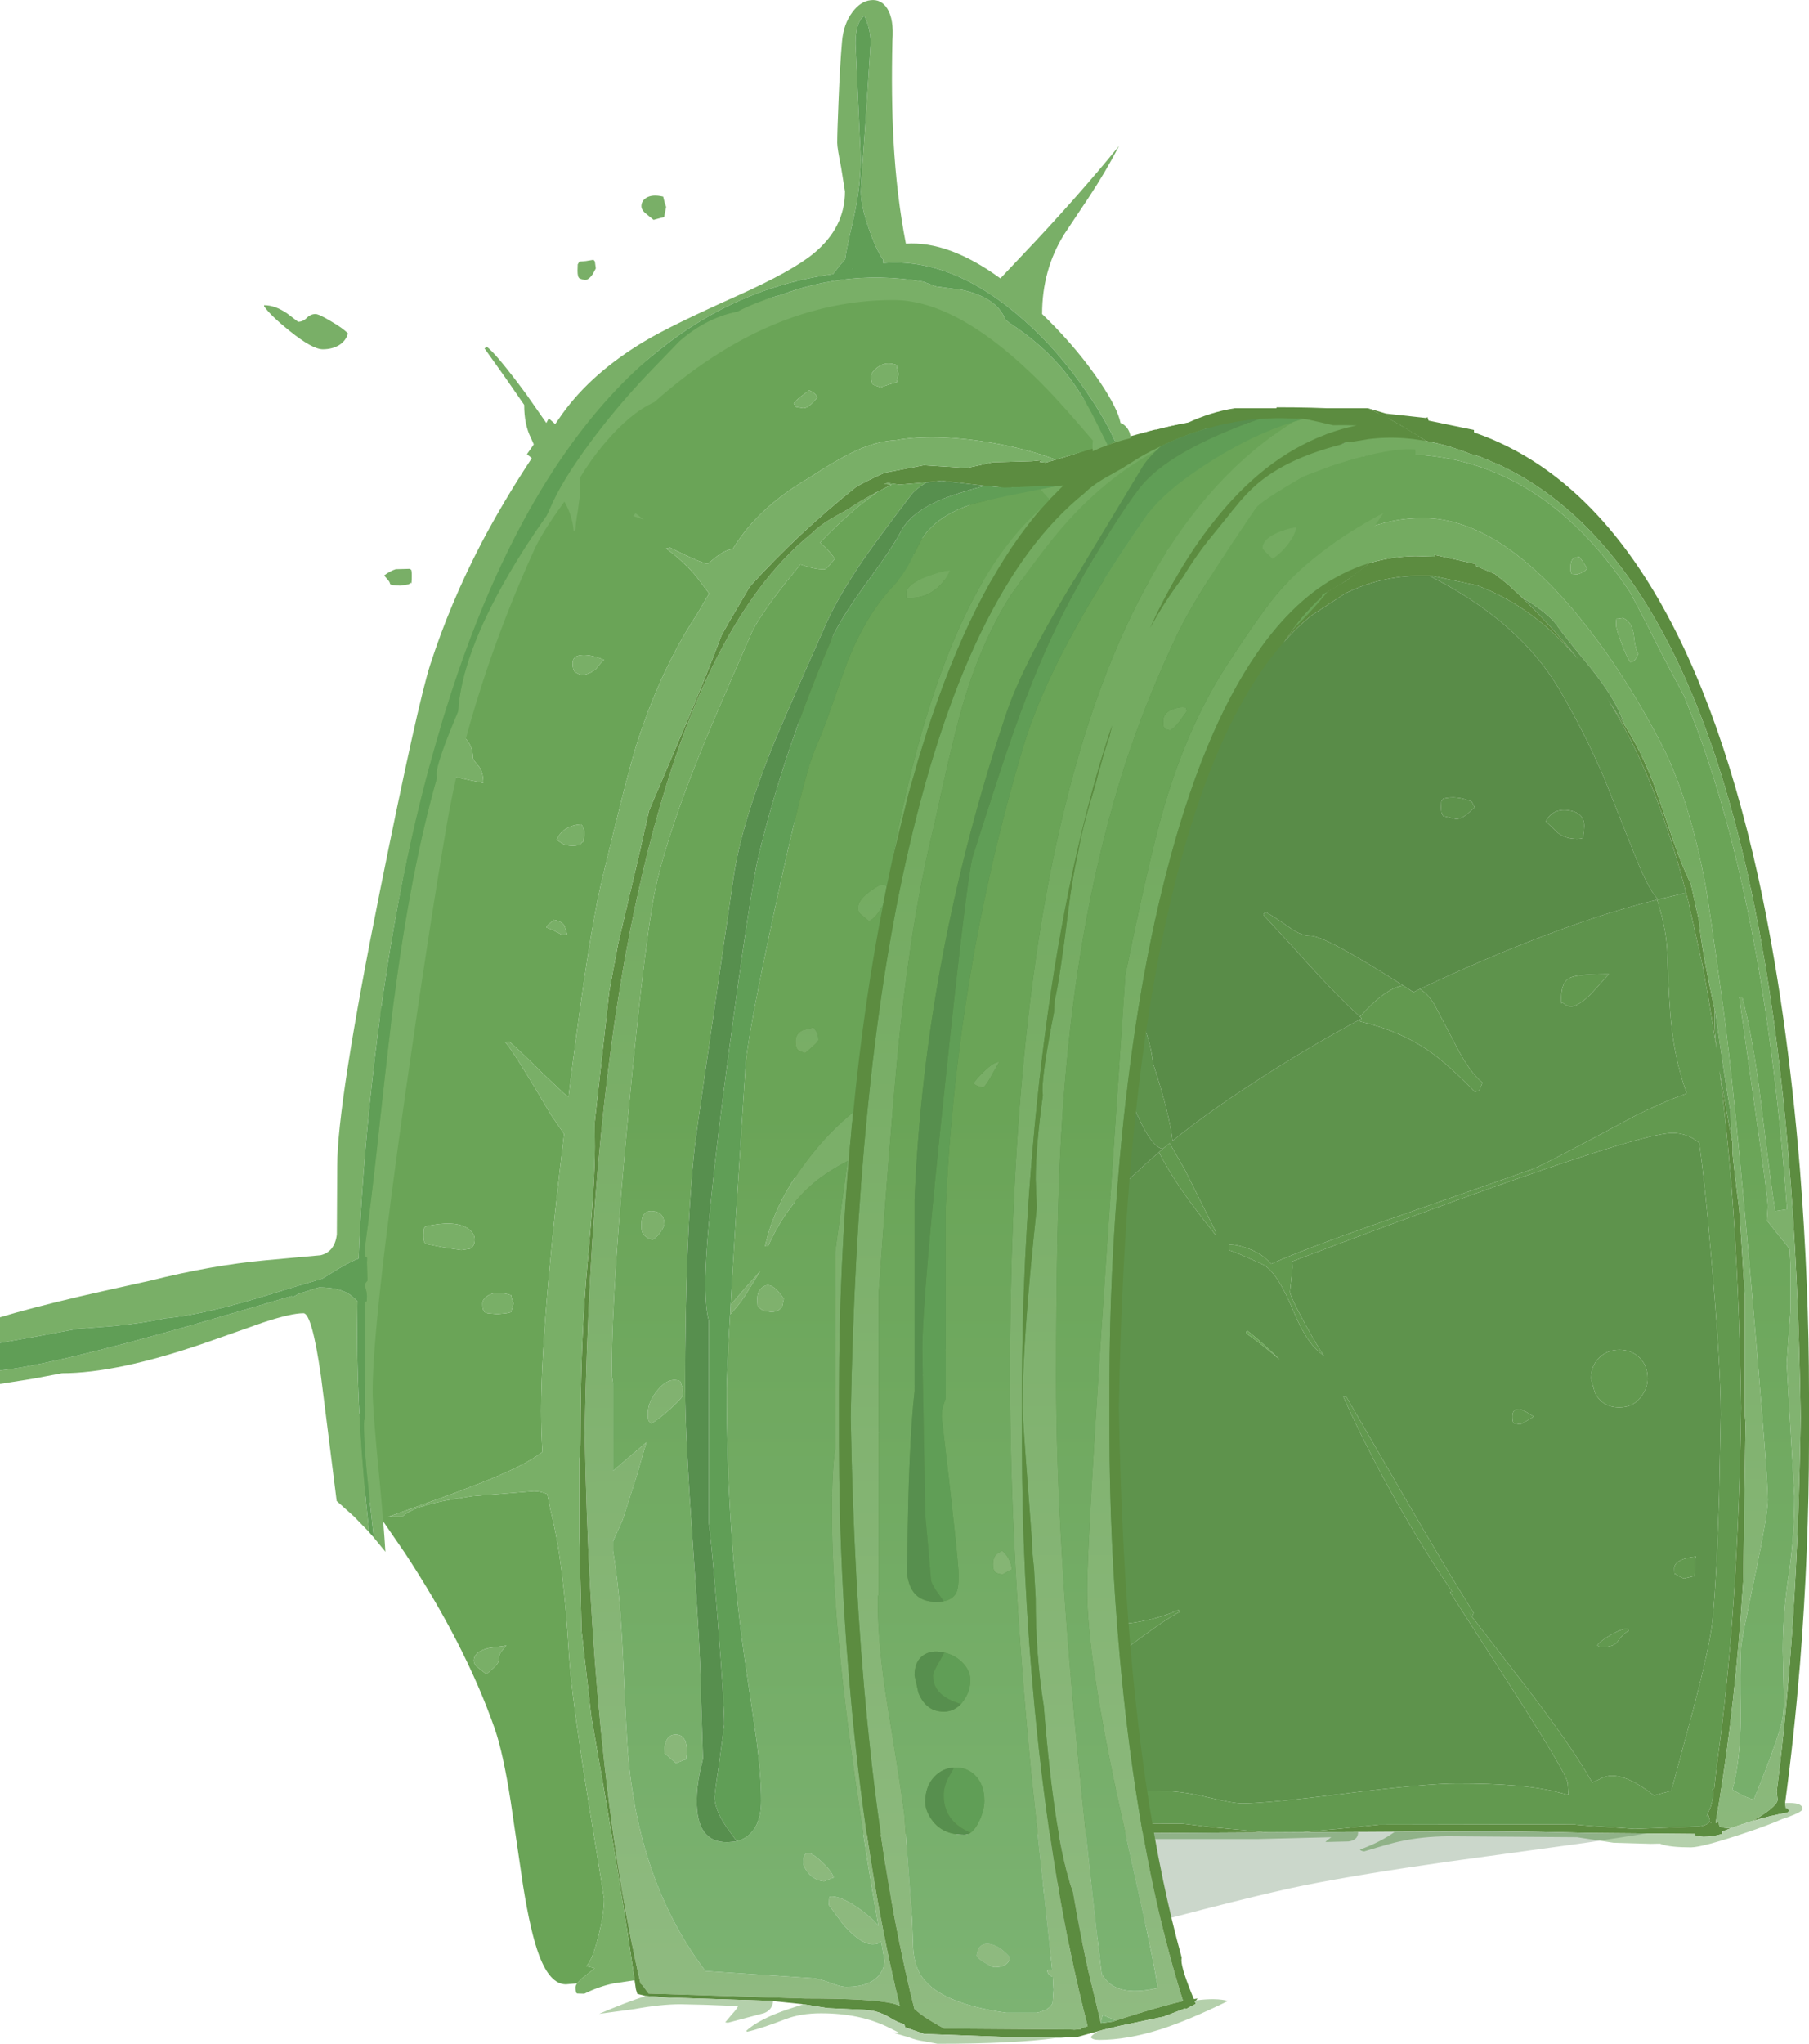 <?xml version="1.0" encoding="UTF-8" standalone="no"?>
<svg xmlns:ffdec="https://www.free-decompiler.com/flash" xmlns:xlink="http://www.w3.org/1999/xlink" ffdec:objectType="frame" height="553.5px" width="490.05px" xmlns="http://www.w3.org/2000/svg">
  <g transform="matrix(1.0, 0.0, 0.0, 1.0, 227.3, 113.55)">
    <use ffdec:characterId="612" height="422.2" transform="matrix(1.0, 0.0, 0.0, 1.0, -12.3, -3.25)" width="275.05" xlink:href="#shape0"/>
    <use ffdec:characterId="614" height="553.5" id="am_Foreground" transform="matrix(1.0, 0.0, 0.0, 1.0, -227.3, -113.55)" width="386.25" xlink:href="#sprite0"/>
  </g>
  <defs>
    <g id="shape0" transform="matrix(1.0, 0.0, 0.0, 1.0, 12.3, 3.25)">
      <path d="M62.3 383.0 L-9.15 383.35 -10.05 383.25 -10.25 380.15 -11.15 365.95 -10.75 352.9 -11.15 328.15 -11.25 306.45 -11.25 290.65 -11.25 285.4 -11.3 285.2 -11.25 267.05 Q-11.2 259.4 -11.9 245.8 L-11.9 245.3 -12.3 132.4 Q-12.3 98.4 -11.0 82.15 L-10.85 82.15 Q-9.6 73.5 -4.45 63.65 3.3 48.9 17.7 36.25 54.35 4.1 118.5 -2.75 L118.5 -3.25 Q138.6 -3.25 146.1 -1.55 L146.4 -1.45 143.3 -3.0 148.15 -1.55 159.05 -0.35 159.4 -0.6 159.7 0.35 172.0 2.9 172.0 3.55 Q226.55 22.35 249.0 124.05 256.75 159.5 260.3 203.2 262.75 234.25 262.75 263.85 L262.75 270.2 262.75 276.6 Q262.75 306.2 260.3 337.3 258.7 356.75 256.3 374.6 L256.35 374.85 256.35 375.2 256.45 375.95 256.45 376.15 256.95 376.15 257.25 376.65 257.35 376.9 256.9 377.35 Q252.65 378.05 247.45 379.6 L249.55 378.35 Q254.25 375.35 254.25 373.8 L254.0 371.65 Q259.65 327.55 260.5 270.25 259.35 193.35 249.6 140.35 248.1 132.15 246.4 124.45 L246.2 123.55 246.25 123.7 Q242.4 106.6 237.6 92.0 217.25 30.45 179.05 12.45 L174.0 10.3 172.35 9.7 171.15 9.45 Q165.0 6.95 159.0 5.9 L159.0 5.85 158.95 5.85 157.8 5.1 152.05 1.6 148.9 -0.15 143.7 -0.65 143.35 -0.65 143.0 -0.65 142.7 -0.65 142.4 -0.65 136.25 -0.55 128.75 -0.3 Q88.0 1.5 58.1 13.45 30.55 24.45 13.4 43.55 L12.75 44.3 12.05 45.05 Q6.95 51.0 3.05 57.35 -3.05 67.2 -6.25 78.15 L-8.1 85.4 -8.5 231.25 -7.05 263.25 -7.05 297.25 -7.05 371.55 -6.8 372.2 -6.8 379.8 78.6 380.25 93.2 380.35 101.0 381.3 116.15 382.7 124.8 382.65 135.25 381.75 146.45 380.6 199.75 380.5 198.95 380.55 203.0 380.9 215.5 381.75 233.05 381.1 Q235.9 380.6 235.9 379.35 L235.4 377.7 234.95 378.45 236.05 376.0 Q237.15 372.6 236.6 371.0 L237.05 371.0 237.8 364.3 Q243.6 323.3 244.35 267.7 243.9 235.5 241.8 208.25 L241.8 208.1 241.7 207.2 Q240.4 190.95 238.5 176.45 L241.0 190.7 241.7 194.25 242.05 195.85 242.0 197.9 Q242.0 199.65 243.85 214.0 L244.05 217.15 244.25 219.85 244.6 225.3 244.95 231.05 245.4 237.45 245.4 269.95 245.6 272.3 245.55 273.05 244.95 314.3 244.2 325.0 Q241.9 354.8 237.45 380.15 L238.35 379.9 238.35 380.0 Q238.35 380.75 238.5 380.9 L238.6 381.15 239.8 381.45 241.05 381.55 241.65 381.55 239.25 382.45 239.25 383.1 Q236.75 383.9 234.15 383.9 L232.1 383.7 231.75 383.1 203.15 382.85 Q188.85 382.45 176.95 382.4 L150.6 382.5 142.25 382.55 140.6 382.55 62.3 383.0 M137.45 43.65 L143.65 38.95 Q149.65 37.15 156.15 37.05 L161.25 37.2 161.25 36.7 172.55 39.2 172.55 39.75 177.6 41.85 181.3 44.8 185.05 48.3 185.0 48.3 186.0 49.25 Q193.2 56.3 199.6 64.2 L200.3 65.05 Q188.25 50.8 172.85 45.0 L160.95 42.45 160.8 42.45 159.95 42.4 158.95 42.4 Q153.3 42.25 148.1 43.35 142.35 44.55 137.05 47.2 L128.1 53.05 127.9 53.2 126.5 54.35 Q123.35 57.05 120.45 60.4 L122.95 56.85 126.15 52.9 126.3 52.7 128.6 50.25 129.55 49.3 129.85 49.0 130.75 48.15 131.0 47.45 137.45 43.65 M212.9 83.0 L214.45 85.55 Q217.9 91.4 220.95 99.45 L225.8 113.6 Q228.1 120.4 230.75 125.9 L232.9 135.6 Q233.65 143.6 237.15 159.75 L237.2 159.85 237.15 163.1 Q237.15 165.9 237.7 170.45 L235.5 156.65 234.0 148.35 233.75 147.2 233.75 147.15 230.0 130.35 229.5 128.4 229.3 127.65 228.15 123.35 Q224.4 109.9 219.8 98.65 217.3 92.55 214.6 87.15 L214.3 86.55 Q211.4 80.9 208.3 75.95 L207.25 74.35 212.9 83.0 M236.15 380.0 L236.1 380.2 236.2 380.25 236.15 380.0" fill="#5c8c40" fill-rule="evenodd" stroke="none"/>
      <path d="M128.75 -0.3 L136.25 -0.55 142.4 -0.65 142.7 -0.65 143.0 -0.65 143.35 -0.65 143.7 -0.65 148.9 -0.15 152.05 1.6 157.8 5.1 158.95 5.85 159.0 5.85 159.0 5.9 Q165.0 6.95 171.15 9.45 L172.35 9.7 174.0 10.3 179.05 12.45 Q217.25 30.45 237.6 92.0 242.4 106.6 246.25 123.7 L246.2 123.55 246.4 124.45 Q248.1 132.15 249.6 140.35 259.35 193.35 260.5 270.25 259.65 327.55 254.0 371.65 L254.25 373.8 Q254.25 375.35 249.55 378.35 L247.45 379.6 Q244.45 380.5 241.65 381.55 L241.05 381.55 239.8 381.45 238.6 381.15 238.5 380.9 Q238.35 380.75 238.35 380.0 L238.35 379.9 237.45 380.15 Q241.9 354.8 244.2 325.0 L244.95 314.3 245.55 273.05 245.6 272.3 245.4 269.95 245.4 237.45 244.95 231.05 244.6 225.3 244.25 219.85 244.05 217.15 243.85 214.0 Q242.0 199.65 242.0 197.9 L242.05 195.85 241.7 194.25 241.5 187.6 Q240.0 179.25 237.4 160.75 L237.15 159.6 237.15 159.75 Q233.65 143.6 232.9 135.6 L230.75 125.9 Q228.1 120.4 225.8 113.6 L220.95 99.45 Q217.9 91.4 214.45 85.55 L212.9 83.0 211.8 80.3 Q209.85 75.25 203.7 67.45 196.8 59.15 194.35 55.65 192.2 52.75 186.55 49.2 L185.05 48.3 181.3 44.8 177.6 41.85 172.55 39.75 172.55 39.2 161.25 36.7 161.25 37.2 156.15 37.05 Q149.65 37.15 143.65 38.95 L137.45 43.65 137.0 43.7 132.05 43.7 131.25 42.8 Q130.3 41.4 130.3 40.0 130.3 35.75 139.0 31.35 148.1 26.75 158.15 26.75 180.1 26.75 203.75 57.7 211.5 67.8 218.5 80.1 223.15 88.3 225.05 92.75 231.1 106.75 234.65 125.9 235.7 131.5 239.5 159.3 242.35 179.9 247.15 234.9 251.6 286.2 251.6 292.65 251.6 296.45 248.15 313.05 244.5 330.3 244.35 332.55 244.0 338.4 244.25 351.4 244.15 363.45 242.0 371.15 L244.7 372.65 Q246.65 373.6 247.8 373.8 254.95 356.25 255.65 351.45 256.05 348.95 255.9 344.55 L255.65 333.35 Q255.65 323.55 257.25 313.0 258.8 302.5 258.8 291.6 L257.75 273.65 256.7 255.65 257.75 241.15 257.75 229.4 257.45 223.8 257.5 224.8 256.95 224.0 251.35 217.0 251.6 213.25 Q251.6 210.8 248.3 188.0 L243.85 156.45 244.65 156.45 Q247.6 167.55 249.75 185.1 252.6 208.65 253.55 214.2 L253.55 214.45 256.8 213.95 Q251.0 134.0 232.35 83.7 L228.95 75.0 Q222.35 62.75 218.75 55.35 L214.3 46.9 Q189.55 9.45 152.1 9.45 142.35 9.45 135.8 11.3 L129.6 12.9 Q116.25 18.7 96.3 30.95 L76.1 43.65 62.85 43.6 Q67.5 38.95 72.9 34.3 87.45 21.75 103.6 12.05 116.9 4.1 128.75 -0.3 M198.6 41.9 Q198.15 41.85 198.15 40.25 198.15 38.45 198.75 37.85 199.15 37.45 200.55 37.25 L201.7 38.85 202.65 40.4 Q201.95 41.45 200.0 42.0 L198.6 41.9 M210.5 55.75 Q210.5 54.15 210.65 53.95 L210.75 54.05 212.35 53.8 Q214.85 54.85 215.3 58.55 215.75 62.75 216.55 63.5 L215.8 64.9 Q215.2 65.7 214.45 65.85 213.75 65.3 212.1 61.05 210.5 56.85 210.5 55.75 M138.45 6.25 L137.15 6.15 135.75 6.9 137.65 6.4 138.45 6.25" fill="url(#gradient0)" fill-rule="evenodd" stroke="none"/>
      <path d="M128.75 -0.3 Q116.9 4.1 103.6 12.05 87.45 21.75 72.9 34.3 67.5 38.95 62.85 43.6 L13.4 43.55 Q30.55 24.45 58.1 13.45 88.0 1.5 128.75 -0.3 M76.1 43.65 L96.3 30.95 Q116.25 18.7 129.6 12.9 L135.8 11.3 Q142.35 9.45 152.1 9.45 189.55 9.45 214.3 46.9 L218.75 55.35 Q222.35 62.75 228.95 75.0 L232.35 83.7 Q251.0 134.0 256.8 213.95 L253.55 214.45 253.55 214.2 Q252.6 208.65 249.75 185.1 247.6 167.55 244.65 156.45 L243.85 156.45 248.3 188.0 Q251.6 210.8 251.6 213.25 L251.35 217.0 256.95 224.0 257.5 224.8 257.45 223.8 257.75 229.4 257.75 241.15 256.7 255.65 257.75 273.65 258.8 291.6 Q258.8 302.5 257.25 313.0 255.65 323.55 255.65 333.35 L255.9 344.55 Q256.05 348.95 255.65 351.45 254.95 356.25 247.8 373.8 246.65 373.6 244.7 372.65 L242.0 371.15 Q244.15 363.45 244.25 351.4 244.0 338.4 244.35 332.55 244.5 330.3 248.15 313.05 251.6 296.45 251.6 292.65 251.6 286.2 247.15 234.9 242.35 179.9 239.5 159.3 235.7 131.5 234.65 125.9 231.1 106.75 225.05 92.75 223.15 88.3 218.5 80.1 211.5 67.8 203.75 57.7 180.1 26.75 158.15 26.75 148.1 26.75 139.0 31.35 130.3 35.75 130.3 40.0 130.3 41.4 131.25 42.8 L132.05 43.7 76.1 43.65 M210.5 55.75 Q210.5 56.85 212.1 61.05 213.75 65.3 214.45 65.85 215.2 65.7 215.8 64.9 L216.55 63.5 Q215.75 62.75 215.3 58.55 214.85 54.85 212.35 53.8 L210.75 54.05 210.65 53.95 Q210.5 54.15 210.5 55.75 M198.6 41.9 L200.0 42.0 Q201.95 41.45 202.65 40.4 L201.7 38.85 200.55 37.25 Q199.15 37.45 198.75 37.85 198.15 38.45 198.15 40.25 198.15 41.85 198.6 41.9" fill="url(#gradient1)" fill-rule="evenodd" stroke="none"/>
      <path d="M185.05 48.3 L186.55 49.2 Q192.2 52.75 194.35 55.65 196.8 59.15 203.7 67.45 209.85 75.25 211.8 80.3 L212.9 83.0 207.25 74.35 208.3 75.95 Q211.4 80.9 214.3 86.55 L214.6 87.15 Q217.3 92.55 219.8 98.65 224.4 109.9 228.15 123.35 L229.3 127.65 229.45 128.25 221.85 130.05 220.65 128.55 Q218.3 125.2 214.8 116.15 L207.25 97.15 Q201.65 84.2 194.9 72.8 184.45 55.3 161.85 43.4 L159.95 42.4 160.8 42.45 160.95 42.45 172.85 45.0 Q188.25 50.8 200.3 65.05 L199.6 64.2 Q193.2 56.3 186.0 49.25 L185.0 48.3 185.05 48.3 M157.35 154.3 L162.85 151.7 Q185.6 141.35 203.5 135.4 212.9 132.25 221.6 130.1 224.0 137.7 224.3 143.55 224.85 158.95 225.5 164.35 226.6 174.3 229.65 182.6 224.2 184.45 216.0 188.45 190.45 202.2 187.65 203.15 L147.1 217.35 Q126.1 224.7 117.05 228.75 114.75 226.05 111.0 224.65 108.05 223.5 105.65 223.5 L105.65 225.05 Q106.9 225.35 111.8 227.55 L115.75 229.35 115.6 229.4 Q119.1 231.9 123.1 241.55 126.95 250.9 131.35 253.55 129.85 251.6 126.05 244.65 122.15 237.45 122.15 236.25 L122.6 232.05 Q123.0 229.45 122.7 228.1 146.3 219.1 170.25 210.45 217.95 193.3 225.75 193.3 229.8 193.3 233.0 195.95 234.45 205.95 236.05 224.5 238.85 255.85 238.85 269.55 L238.4 291.5 Q237.75 313.65 236.6 325.35 235.8 333.4 229.4 356.8 L225.45 371.45 220.75 372.7 Q214.0 367.35 209.3 367.35 207.8 367.35 206.0 368.3 L204.05 369.2 Q198.05 358.7 185.4 342.35 L170.45 323.0 171.45 324.25 171.7 323.7 171.9 323.25 Q164.6 311.6 154.15 293.6 L137.4 264.7 136.6 264.7 Q142.95 278.95 151.75 294.45 159.05 307.25 166.05 317.45 L165.5 317.6 183.6 345.8 Q197.4 367.4 197.4 369.45 L197.6 372.55 194.0 371.65 Q185.4 369.45 167.45 369.45 159.0 369.45 137.4 372.15 115.75 374.85 109.2 374.85 106.8 374.85 99.7 373.15 92.55 371.4 85.55 371.4 73.5 371.4 69.55 372.5 66.15 373.45 66.15 376.15 66.15 377.85 78.6 380.25 L-6.8 379.8 -6.8 372.2 -7.05 371.55 -7.05 297.25 Q-3.85 294.45 7.3 279.1 23.1 257.3 30.05 250.8 L83.45 201.3 86.65 198.5 Q88.2 201.55 90.3 204.9 94.3 211.3 101.95 220.85 L102.2 220.35 93.6 203.1 89.55 196.05 87.65 197.6 Q83.35 196.8 77.3 179.4 L71.9 161.55 Q71.9 157.2 73.7 156.25 75.35 155.4 77.8 157.6 83.7 162.95 85.05 174.4 89.5 188.05 90.35 195.4 101.15 186.65 117.3 176.45 129.15 168.95 141.1 162.55 L141.2 163.1 Q151.65 165.5 159.85 171.1 165.15 174.8 172.2 182.15 173.25 182.0 173.5 181.65 L174.3 179.65 Q170.8 176.85 167.05 169.5 L161.15 158.25 Q159.35 155.5 157.35 154.3 M201.85 110.1 L201.75 111.85 Q201.6 112.2 201.6 112.85 L201.6 113.25 Q201.45 113.65 199.85 113.65 196.85 113.65 194.75 112.05 L191.45 108.9 Q193.3 105.3 197.6 105.9 201.85 106.5 201.85 110.1 M163.15 103.55 L163.65 102.75 Q167.3 101.8 171.4 103.55 L172.2 105.1 169.95 107.1 Q168.25 108.35 167.05 108.25 L163.65 107.45 163.4 107.0 Q163.1 106.65 163.1 105.1 L163.15 103.55 M195.65 156.55 Q195.65 159.2 195.8 157.75 196.45 158.55 197.9 159.05 200.35 159.15 204.05 155.25 L208.55 150.25 Q200.3 150.25 198.15 151.2 195.65 152.3 195.65 156.55 M141.1 161.8 L137.85 158.75 Q131.3 152.35 122.85 142.8 L114.95 134.25 Q114.95 133.95 115.25 133.75 L115.5 133.45 Q117.45 134.4 122.2 137.75 125.15 139.9 127.8 139.9 131.75 139.9 152.8 153.35 147.95 154.1 141.1 161.8 M110.25 247.5 Q114.95 250.85 119.35 254.65 114.95 250.3 110.5 246.75 L110.25 247.5 M62.3 338.65 Q63.3 341.1 66.9 341.1 L77.4 333.2 Q88.55 324.8 92.25 323.0 L92.0 322.45 Q86.4 324.9 79.85 325.9 L70.35 327.0 Q66.0 327.55 64.25 329.15 62.05 331.15 62.05 335.85 L62.3 338.65 M213.9 328.1 L213.65 327.6 Q212.3 327.4 209.25 329.1 206.25 330.8 205.4 332.05 L206.15 332.55 Q209.8 332.55 210.8 331.15 212.35 328.9 213.9 328.1 M232.15 308.0 Q229.55 308.25 228.0 309.0 226.25 309.85 226.25 311.15 226.25 312.8 226.4 312.85 L226.5 312.6 Q227.3 313.4 228.9 313.95 L231.75 313.25 231.85 310.45 Q231.8 308.85 232.15 308.0 M219.05 259.85 Q219.05 256.15 216.65 253.95 214.5 252.0 211.4 252.0 208.25 252.0 206.1 253.95 203.7 256.15 203.7 259.85 L204.75 263.65 Q206.75 267.6 211.4 267.6 215.35 267.6 217.5 264.4 219.05 262.1 219.05 259.85 M188.2 270.1 L186.35 268.95 Q185.35 268.35 184.5 268.1 L183.45 268.15 Q182.4 268.45 182.4 270.1 182.4 271.75 182.85 271.9 L184.5 272.2 Q185.35 271.85 188.2 270.1" fill="#5e934c" fill-rule="evenodd" stroke="none"/>
      <path d="M62.85 43.6 L76.1 43.65 132.05 43.7 137.0 43.7 137.45 43.65 131.0 47.45 130.75 48.15 129.85 49.0 129.55 49.3 128.6 50.25 126.3 52.7 126.15 52.9 122.95 56.85 120.45 60.4 Q123.35 57.05 126.5 54.35 L127.9 53.2 128.1 53.05 137.05 47.2 Q142.35 44.55 148.1 43.35 153.3 42.25 158.95 42.4 L159.95 42.4 161.85 43.4 Q184.45 55.3 194.9 72.8 201.65 84.2 207.25 97.15 L214.8 116.15 Q218.3 125.2 220.65 128.55 L221.85 130.05 221.6 130.1 Q212.9 132.25 203.5 135.4 185.6 141.35 162.85 151.7 L157.35 154.3 155.6 155.15 152.8 153.35 Q131.75 139.9 127.8 139.9 125.15 139.9 122.2 137.75 117.45 134.4 115.5 133.45 L115.25 133.75 Q114.95 133.95 114.95 134.25 L122.85 142.8 Q131.3 152.35 137.85 158.75 L141.1 161.8 141.45 162.15 141.6 162.3 141.1 162.55 Q129.15 168.95 117.3 176.45 101.15 186.65 90.35 195.4 89.5 188.05 85.05 174.4 83.7 162.95 77.8 157.6 75.35 155.4 73.7 156.25 71.9 157.2 71.9 161.55 L77.3 179.4 Q83.35 196.8 87.65 197.6 L86.95 198.2 86.65 198.5 83.45 201.3 30.05 250.8 Q23.1 257.3 7.3 279.1 -3.85 294.45 -7.05 297.25 L-7.05 263.25 -8.5 231.25 -8.1 85.4 -6.25 78.15 Q-3.05 67.2 3.05 57.35 6.95 51.0 12.05 45.05 L12.75 44.3 13.4 43.55 62.85 43.6 M163.15 103.55 L163.1 105.1 Q163.1 106.65 163.4 107.0 L163.65 107.45 167.05 108.25 Q168.25 108.35 169.95 107.1 L172.2 105.1 171.4 103.55 Q167.3 101.8 163.65 102.75 L163.15 103.55 M201.85 110.1 Q201.85 106.5 197.6 105.9 193.3 105.3 191.45 108.9 L194.75 112.05 Q196.85 113.65 199.85 113.65 201.45 113.65 201.6 113.25 L201.6 112.85 Q201.6 112.2 201.75 111.85 L201.85 110.1" fill="#598c48" fill-rule="evenodd" stroke="none"/>
      <path d="M237.15 159.75 L237.15 159.6 237.4 160.75 Q240.0 179.25 241.5 187.6 L241.7 194.25 241.0 190.7 238.5 176.45 Q240.4 190.95 241.7 207.2 L241.8 208.1 241.8 208.25 Q243.9 235.5 244.35 267.7 243.6 323.3 237.8 364.3 L237.05 371.0 236.6 371.0 Q237.15 372.6 236.05 376.0 L234.95 378.45 235.4 377.7 235.9 379.35 Q235.9 380.6 233.05 381.1 L215.5 381.75 203.0 380.9 198.95 380.55 199.75 380.5 146.45 380.6 135.25 381.75 124.8 382.65 116.15 382.7 101.0 381.3 93.2 380.35 78.6 380.25 Q66.15 377.85 66.15 376.15 66.15 373.45 69.55 372.5 73.5 371.4 85.55 371.4 92.55 371.4 99.7 373.15 106.8 374.85 109.2 374.85 115.75 374.85 137.4 372.15 159.0 369.45 167.45 369.45 185.4 369.45 194.0 371.65 L197.6 372.55 197.4 369.45 Q197.4 367.4 183.6 345.8 L165.5 317.6 166.05 317.45 Q159.05 307.25 151.75 294.45 142.95 278.95 136.6 264.7 L137.4 264.7 154.15 293.6 Q164.6 311.6 171.9 323.25 L171.7 323.7 171.45 324.25 170.45 323.0 185.4 342.35 Q198.05 358.7 204.05 369.2 L206.0 368.3 Q207.8 367.35 209.3 367.35 214.0 367.35 220.75 372.7 L225.45 371.45 229.4 356.8 Q235.8 333.4 236.6 325.35 237.75 313.65 238.4 291.5 L238.85 269.55 Q238.85 255.85 236.05 224.5 234.45 205.95 233.0 195.95 229.8 193.3 225.75 193.3 217.95 193.3 170.25 210.45 146.3 219.1 122.7 228.1 123.0 229.45 122.6 232.05 L122.15 236.25 Q122.15 237.45 126.05 244.65 129.85 251.6 131.35 253.55 126.95 250.9 123.1 241.55 119.1 231.9 115.6 229.4 L115.75 229.35 111.8 227.55 Q106.9 225.35 105.65 225.05 L105.65 223.5 Q108.05 223.5 111.0 224.65 114.75 226.05 117.05 228.75 126.1 224.7 147.1 217.35 L187.65 203.15 Q190.45 202.2 216.0 188.45 224.2 184.45 229.65 182.6 226.6 174.3 225.5 164.35 224.85 158.95 224.3 143.55 224.0 137.7 221.6 130.1 L221.85 130.05 229.45 128.25 229.3 127.65 229.5 128.4 230.0 130.35 233.75 147.15 233.75 147.2 234.0 148.35 235.5 156.65 237.7 170.45 Q237.15 165.9 237.15 163.1 L237.2 159.85 237.15 159.75 M157.35 154.3 Q159.35 155.5 161.15 158.25 L167.05 169.5 Q170.8 176.85 174.3 179.65 L173.5 181.65 Q173.25 182.0 172.2 182.15 165.15 174.8 159.85 171.1 151.65 165.5 141.2 163.1 L141.1 162.55 141.6 162.3 141.45 162.15 141.1 161.8 Q147.95 154.1 152.8 153.35 L155.6 155.15 157.35 154.3 M87.65 197.6 L89.55 196.05 93.6 203.1 102.2 220.35 101.95 220.85 Q94.3 211.3 90.3 204.9 88.2 201.55 86.65 198.5 L86.95 198.2 87.65 197.6 M195.65 156.55 Q195.65 152.3 198.15 151.2 200.3 150.25 208.55 150.25 L204.05 155.25 Q200.35 159.15 197.9 159.05 196.45 158.55 195.8 157.75 195.65 159.2 195.65 156.55 M62.3 338.65 L62.05 335.85 Q62.05 331.15 64.25 329.15 66.0 327.55 70.35 327.0 L79.85 325.9 Q86.4 324.9 92.0 322.45 L92.25 323.0 Q88.55 324.8 77.4 333.2 L66.9 341.1 Q63.3 341.1 62.3 338.65 M188.2 270.1 Q185.35 271.85 184.5 272.2 L182.85 271.9 Q182.4 271.75 182.4 270.1 182.4 268.45 183.45 268.15 L184.5 268.1 Q185.35 268.35 186.35 268.95 L188.2 270.1 M219.05 259.85 Q219.05 262.1 217.5 264.4 215.35 267.6 211.4 267.6 206.75 267.6 204.75 263.65 L203.7 259.85 Q203.7 256.15 206.1 253.95 208.25 252.0 211.4 252.0 214.5 252.0 216.65 253.95 219.05 256.15 219.05 259.85 M232.15 308.0 Q231.8 308.85 231.85 310.45 L231.75 313.25 228.9 313.95 Q227.3 313.4 226.5 312.6 L226.4 312.85 Q226.25 312.8 226.25 311.15 226.25 309.85 228.0 309.0 229.55 308.25 232.15 308.0 M213.9 328.1 Q212.35 328.9 210.8 331.15 209.8 332.55 206.15 332.55 L205.4 332.05 Q206.25 330.8 209.25 329.1 212.3 327.4 213.65 327.6 L213.9 328.1" fill="#62994f" fill-rule="evenodd" stroke="none"/>
      <path d="M138.45 6.25 L137.65 6.4 135.75 6.9 137.15 6.15 138.45 6.25" fill="#000000" fill-rule="evenodd" stroke="none"/>
      <path d="M110.25 247.5 L110.5 246.75 Q114.95 250.3 119.35 254.65 114.95 250.85 110.25 247.5" fill="#6aa556" fill-rule="evenodd" stroke="none"/>
      <path d="M256.35 374.85 L256.35 375.1 256.35 374.75 Q261.0 374.5 261.0 376.35 261.0 377.25 255.45 379.1 252.2 380.55 246.5 382.5 233.95 386.75 230.75 386.75 225.2 386.75 222.75 385.9 L222.4 385.75 219.85 385.8 209.75 385.5 199.9 384.0 165.0 383.75 Q157.95 383.8 151.85 385.15 149.6 385.6 142.25 387.85 141.35 387.75 141.1 387.35 146.75 385.3 150.6 382.5 L176.95 382.4 Q188.85 382.45 203.15 382.85 L231.75 383.1 232.1 383.7 234.15 383.9 Q236.75 383.9 239.25 383.1 L239.25 382.45 241.65 381.55 Q244.45 380.5 247.45 379.6 252.65 378.05 256.9 377.35 L257.35 376.9 257.25 376.65 256.95 376.15 256.45 376.15 256.45 375.95 256.35 375.2 256.35 374.85 M140.6 382.55 L140.6 382.65 Q140.6 384.8 138.0 385.15 L131.75 385.3 132.2 384.85 133.0 384.25 133.35 384.0 113.4 384.5 71.6 384.5 63.8 383.3 62.3 383.0 140.6 382.55" fill="#b4d0ab" fill-rule="evenodd" stroke="none"/>
      <path d="M28.2 386.15 L45.9 384.35 58.75 383.0 142.25 382.55 176.95 382.4 Q188.85 382.45 203.15 382.85 L218.65 383.0 202.7 385.45 164.5 390.7 Q141.05 394.05 126.25 397.0 111.95 399.85 74.65 409.9 41.1 418.95 39.6 418.95 35.15 418.95 33.5 415.95 32.65 414.45 32.65 412.35 32.65 407.35 46.9 402.35 54.95 399.55 72.45 394.9 L45.75 398.25 18.5 401.6 Q13.75 401.6 11.8 398.65 10.75 397.0 10.75 395.05 10.75 388.6 28.2 386.15" fill="#094105" fill-opacity="0.208" fill-rule="evenodd" stroke="none"/>
    </g>
    <linearGradient gradientTransform="matrix(4.0E-4, 0.234, -1, 0.002, -579.15, 309.0)" gradientUnits="userSpaceOnUse" id="gradient0" spreadMethod="pad" x1="-819.2" x2="819.2">
      <stop offset="0.0" stop-color="#74ab61"/>
      <stop offset="1.0" stop-color="#95be87"/>
    </linearGradient>
    <linearGradient gradientTransform="matrix(0.0, 0.362, -1.0, 0.0, 451.95, 483.1)" gradientUnits="userSpaceOnUse" id="gradient1" spreadMethod="pad" x1="-819.2" x2="819.2">
      <stop offset="0.0" stop-color="#6aa457"/>
      <stop offset="1.0" stop-color="#95c899"/>
    </linearGradient>
    <g id="sprite0" transform="matrix(1.0, 0.0, 0.0, 1.0, 102.9, 98.4)">
      <use ffdec:characterId="613" height="553.5" transform="matrix(1.0, 0.0, 0.0, 1.0, -102.9, -98.4)" width="386.25" xlink:href="#shape1"/>
    </g>
    <g id="shape1" transform="matrix(1.0, 0.0, 0.0, 1.0, 102.9, 98.4)">
      <path d="M250.05 15.05 L251.15 15.15 253.6 15.7 258.2 16.75 259.2 16.75 Q261.65 16.7 263.95 16.8 L264.6 16.8 Q260.45 17.7 256.5 19.15 256.3 19.2 256.15 19.3 239.15 25.75 225.5 43.35 216.35 55.0 208.65 71.65 212.55 64.45 217.55 57.9 221.4 51.55 225.65 46.45 L226.35 45.6 231.55 39.15 Q234.7 35.2 237.7 32.65 245.7 25.8 260.15 22.05 L261.55 21.3 262.85 21.4 263.4 21.25 267.9 20.5 268.4 20.45 Q274.05 19.8 279.9 20.5 L279.95 20.65 280.45 22.75 280.5 23.2 280.5 23.3 279.0 23.25 Q271.5 23.25 257.65 27.85 L250.15 30.7 Q238.5 37.45 237.25 39.3 229.8 50.35 226.05 56.15 219.45 66.35 216.1 73.25 207.9 90.45 202.2 107.7 197.25 122.85 193.4 140.6 186.8 171.35 184.6 208.65 183.2 232.55 183.2 274.75 183.2 318.1 189.65 382.5 192.7 413.1 195.75 437.9 L195.55 436.1 Q198.95 442.75 210.75 440.0 209.7 433.1 206.3 417.7 L199.9 388.75 Q191.6 350.0 191.6 332.35 191.6 318.65 196.65 244.2 L201.95 165.65 Q207.8 136.95 211.6 123.05 218.15 99.3 229.25 82.05 239.15 66.75 244.05 61.25 254.15 50.05 270.7 41.1 L271.9 40.5 263.5 52.95 260.35 57.25 Q247.85 63.7 237.7 78.4 222.8 99.85 212.85 138.8 204.35 172.1 200.45 215.4 197.65 246.5 197.65 276.45 L197.65 282.95 197.65 289.3 Q197.65 319.15 200.45 350.3 204.35 393.55 212.85 426.9 215.1 435.65 217.6 443.55 211.15 445.0 199.45 448.8 L195.8 447.3 195.3 449.4 191.9 435.25 Q189.65 425.05 187.75 413.95 182.75 400.15 179.85 363.6 177.65 349.95 177.65 334.35 L177.2 326.2 Q176.6 320.95 176.6 318.7 L176.6 318.25 175.9 308.85 Q174.1 285.6 174.1 282.5 174.1 264.45 177.95 228.65 L177.65 220.95 Q177.65 212.5 179.6 198.25 L179.5 196.8 Q179.5 191.6 182.6 175.85 L182.8 172.65 Q184.2 166.7 186.5 148.1 187.6 139.2 189.15 132.45 189.95 127.65 191.85 120.85 L193.9 113.9 Q194.5 111.35 195.25 108.95 196.2 105.2 197.65 101.05 L198.35 98.05 Q195.35 106.95 192.7 116.85 182.2 155.85 177.4 206.5 173.95 242.85 173.95 277.9 L173.95 285.5 173.95 292.95 Q173.95 327.9 177.4 364.3 182.0 412.55 191.75 450.35 L189.85 451.0 189.95 451.15 188.0 451.3 187.75 451.25 152.9 451.0 Q150.15 449.5 148.45 448.4 146.25 447.0 144.8 445.65 143.5 440.55 142.35 435.25 129.15 375.65 127.55 285.4 129.15 195.05 142.35 135.5 158.8 61.0 190.7 35.3 193.4 32.6 198.3 30.0 199.55 29.25 200.8 28.6 L205.9 25.4 Q208.8 23.75 211.8 22.35 L211.65 22.4 210.25 23.7 Q204.15 27.05 198.95 31.05 190.2 37.8 182.45 47.35 178.05 52.75 170.95 62.75 162.5 76.05 157.45 94.15 154.55 104.65 150.1 125.4 143.7 151.05 140.15 188.45 138.15 209.8 135.15 251.5 L135.15 333.55 134.95 333.8 134.9 335.4 Q134.9 347.15 137.55 363.6 141.55 388.15 142.1 393.15 L143.15 407.3 144.2 421.6 144.45 428.9 Q144.7 433.3 146.3 436.1 150.8 444.05 169.65 446.7 L177.95 446.7 Q181.4 446.0 182.25 444.05 L182.5 440.5 182.3 436.9 182.15 436.95 Q180.8 436.3 180.8 435.15 L181.75 435.1 182.15 435.15 180.65 421.1 176.6 383.4 Q170.7 323.3 170.7 274.2 170.7 184.55 184.2 125.8 203.1 43.35 247.45 15.85 L250.05 15.05 M246.0 49.05 Q244.2 51.4 241.85 52.95 239.1 50.45 239.1 50.05 239.1 47.7 242.8 46.0 245.6 44.7 248.3 44.4 247.9 46.6 246.0 49.05 M181.4 36.9 L178.9 34.1 183.55 33.2 185.2 33.05 181.4 36.9 M138.2 32.5 L137.8 32.8 136.6 32.65 137.65 32.4 138.2 32.5 M134.85 34.8 L134.9 34.75 130.45 38.1 Q124.75 42.75 119.25 48.55 121.65 50.5 123.25 52.95 L121.85 54.6 Q120.9 55.8 120.35 55.8 117.65 55.8 113.95 54.45 L109.85 59.5 Q101.75 69.85 100.25 74.05 89.85 97.75 86.15 107.05 78.65 125.8 75.2 139.8 72.15 152.2 67.55 200.6 62.85 249.95 62.85 272.1 L62.9 274.5 63.15 276.05 63.15 299.95 72.2 292.2 69.5 301.55 65.75 313.25 63.15 319.05 63.15 321.6 Q65.05 332.5 65.85 350.05 66.8 372.55 67.4 378.5 70.65 412.25 88.2 435.4 L117.6 437.35 Q119.45 437.6 122.45 438.75 125.0 439.7 126.35 439.7 132.85 439.7 135.4 436.3 136.7 434.6 136.7 432.5 L135.8 427.35 Q135.15 428.15 133.55 428.15 130.2 428.15 125.6 422.9 L121.65 417.55 Q121.65 415.9 121.8 415.4 L121.95 415.2 Q124.9 414.95 130.1 418.7 133.4 421.05 135.05 423.2 132.3 407.6 129.6 389.2 122.45 341.25 122.45 311.1 122.45 299.4 123.35 294.05 L123.35 240.6 126.8 215.4 126.7 216.05 Q121.1 219.0 117.65 221.9 110.0 228.3 105.15 239.15 L104.35 239.15 Q106.95 226.8 117.1 214.1 122.25 207.65 128.2 202.85 L128.15 203.75 127.85 206.5 127.55 210.05 127.5 210.3 Q124.4 244.65 124.4 277.9 L124.4 285.5 124.4 292.95 Q124.4 327.9 127.85 364.3 132.1 409.1 140.85 444.85 140.0 444.45 139.0 444.2 133.35 442.85 115.25 442.85 L76.0 441.6 72.8 441.5 71.15 439.25 70.6 438.75 69.9 435.65 Q57.05 377.6 55.5 289.7 57.05 201.65 69.9 143.65 85.95 71.05 117.0 46.05 119.65 43.4 124.45 40.85 L126.85 39.5 Q129.2 37.9 131.85 36.4 L134.15 35.15 Q134.45 34.9 134.85 34.8 M136.6 145.25 L136.25 146.8 135.95 147.35 Q134.25 150.25 132.5 151.1 L130.05 149.0 Q129.5 148.4 129.5 147.55 129.5 144.6 135.65 141.15 L137.1 141.4 137.3 141.65 136.7 144.75 136.6 145.25 M138.5 135.95 L140.65 124.95 Q154.1 60.55 179.7 38.75 162.15 58.65 149.6 95.6 L149.2 96.8 148.35 99.3 148.15 99.95 147.85 101.0 147.4 102.35 146.55 105.15 145.9 107.2 145.15 109.85 145.05 110.25 144.05 113.65 143.9 114.15 143.15 116.85 138.65 135.3 138.5 135.95 M216.4 97.3 Q214.65 99.3 214.0 99.4 212.9 99.15 212.6 98.9 212.2 98.6 212.2 96.9 212.2 94.6 214.85 93.65 216.85 92.9 218.35 93.2 L218.6 94.25 216.4 97.3 M166.0 192.35 Q164.55 195.15 163.5 196.1 161.65 195.85 160.85 195.05 161.2 194.15 163.6 191.8 166.35 189.15 167.8 189.15 L166.0 192.35 M142.9 63.95 Q142.6 64.05 142.6 62.4 142.6 59.8 148.3 57.7 152.65 56.1 154.45 56.1 153.3 58.8 151.1 60.75 147.75 63.7 143.15 63.55 L142.9 63.95 M118.8 183.25 Q118.8 183.65 117.4 184.9 L115.25 186.8 Q113.65 186.35 113.25 185.95 112.6 185.35 112.6 183.5 112.6 181.5 114.65 180.55 L117.45 179.85 118.15 180.8 Q118.8 181.7 118.8 183.25 M105.9 256.9 L103.85 256.55 102.5 255.6 Q102.25 255.85 102.25 253.2 102.25 251.05 104.0 250.0 106.25 248.55 109.45 253.35 L108.95 255.6 108.25 256.25 Q107.5 256.9 105.9 256.9 M95.05 254.95 L98.45 251.0 103.05 245.85 98.8 252.7 Q96.95 255.4 94.9 257.6 L95.05 254.95 M81.75 276.8 Q82.15 277.7 82.15 279.2 82.15 280.0 78.8 283.05 75.45 286.1 73.5 287.1 L72.8 286.4 Q72.6 286.0 72.6 284.3 72.6 281.25 75.3 278.0 78.3 274.4 81.35 275.65 L81.75 276.8 M71.05 235.25 Q70.85 234.75 70.85 233.25 70.85 229.3 73.95 229.6 77.05 229.9 77.05 233.15 77.05 233.7 76.25 234.95 75.3 236.45 73.9 237.35 71.65 236.75 71.05 235.25 M80.15 371.35 Q83.2 371.35 83.2 376.2 L82.95 378.15 82.7 378.15 81.75 378.5 80.2 379.1 77.05 376.35 Q77.05 371.35 80.15 371.35 M166.9 322.65 Q167.4 322.15 168.6 321.6 170.8 323.4 171.25 326.7 170.95 326.7 170.2 327.15 L168.6 328.05 Q167.25 327.75 166.8 327.45 166.1 326.95 166.1 325.25 166.1 323.55 166.9 322.65 M170.7 431.7 Q170.3 434.35 166.5 434.35 165.9 434.35 164.05 433.25 162.0 432.1 161.65 431.2 162.1 427.7 165.05 428.05 167.8 428.4 170.7 431.7 M118.6 404.85 Q121.95 407.65 123.0 410.05 L120.35 411.1 Q117.65 410.85 115.95 408.7 114.7 407.1 114.7 406.0 114.7 401.55 118.6 404.85" fill="url(#gradient2)" fill-rule="evenodd" stroke="none"/>
      <path d="M279.9 20.5 Q274.05 19.8 268.4 20.45 L267.9 20.5 263.4 21.25 262.85 21.4 261.55 21.3 260.15 22.05 Q245.7 25.8 237.7 32.65 234.7 35.2 231.55 39.15 L226.35 45.6 225.65 46.45 Q221.4 51.55 217.55 57.9 212.55 64.45 208.65 71.65 216.35 55.0 225.5 43.35 239.15 25.75 256.15 19.3 256.3 19.2 256.5 19.15 260.45 17.7 264.6 16.8 L263.95 16.8 Q261.65 16.7 259.2 16.75 L258.2 16.75 253.6 15.7 251.15 15.15 250.05 15.05 244.75 14.85 244.1 14.85 243.2 14.85 242.7 14.85 242.45 14.85 238.25 15.05 Q225.05 16.1 212.6 21.95 212.15 22.1 211.8 22.35 208.8 23.75 205.9 25.4 L200.8 28.6 Q199.55 29.25 198.3 30.0 193.4 32.6 190.7 35.3 158.8 61.0 142.35 135.5 129.15 195.05 127.55 285.4 129.15 375.65 142.35 435.25 143.5 440.55 144.8 445.65 146.25 447.0 148.45 448.4 150.15 449.5 152.9 451.0 L187.75 451.25 188.0 451.3 189.95 451.15 189.85 451.0 191.75 450.35 Q182.0 412.55 177.4 364.3 173.95 327.9 173.95 292.95 L173.95 285.5 173.95 277.9 Q173.95 242.85 177.4 206.5 182.2 155.85 192.7 116.85 195.35 106.95 198.35 98.05 L197.65 101.05 Q196.2 105.2 195.25 108.95 194.5 111.35 193.9 113.9 L191.85 120.85 Q189.95 127.65 189.15 132.45 187.6 139.2 186.5 148.1 184.2 166.7 182.8 172.65 L182.6 175.85 Q179.5 191.6 179.5 196.8 L179.6 198.25 Q177.65 212.5 177.65 220.95 L177.95 228.65 Q174.1 264.45 174.1 282.5 174.1 285.6 175.9 308.85 L176.6 318.25 176.6 318.7 Q176.6 320.95 177.2 326.2 L177.65 334.35 Q177.65 349.95 179.85 363.6 182.75 400.15 187.75 413.95 189.65 425.05 191.9 435.25 L195.3 449.4 195.3 449.5 195.45 449.5 197.8 449.2 198.45 449.1 199.45 448.8 Q211.15 445.0 217.6 443.55 215.1 435.65 212.85 426.9 204.35 393.55 200.45 350.3 197.65 319.15 197.65 289.3 L197.65 282.95 197.65 276.45 Q197.65 246.5 200.45 215.4 204.35 172.1 212.85 138.8 222.8 99.85 237.7 78.4 247.85 63.7 260.35 57.25 264.1 55.3 268.05 54.1 262.8 58.55 256.65 61.95 L255.4 62.6 255.15 63.3 Q250.95 67.15 247.45 71.85 L244.85 75.55 Q223.8 99.4 212.2 154.7 201.5 205.6 200.2 282.85 201.5 360.0 212.2 410.95 214.5 421.95 217.2 431.7 L217.15 432.5 Q217.15 434.9 220.5 443.0 L221.5 442.85 221.15 443.35 221.1 443.35 220.85 443.6 220.75 443.65 220.8 443.7 221.0 444.2 221.05 444.3 Q219.6 445.0 218.3 445.75 L218.2 445.5 212.35 447.75 200.45 450.25 197.1 451.05 196.25 451.25 195.45 451.45 195.45 451.5 194.95 451.6 188.75 453.3 186.45 453.3 169.45 453.25 147.8 452.45 147.6 452.5 142.35 450.65 142.3 450.65 142.05 449.75 Q140.45 449.45 138.05 447.95 134.85 446.05 131.2 445.9 L121.25 445.45 114.75 444.4 106.55 443.55 105.2 443.45 78.1 442.6 72.0 442.15 69.75 441.6 69.35 440.3 69.35 440.25 69.0 437.9 Q66.7 421.25 61.05 388.1 L57.3 366.6 54.6 342.85 54.6 341.3 54.05 317.95 54.05 296.65 Q54.35 295.1 54.35 290.75 54.35 264.25 56.3 243.2 58.25 222.15 58.25 212.25 L58.2 205.6 62.15 170.1 64.5 157.45 64.65 156.75 70.3 132.8 72.9 121.2 83.65 95.95 Q89.05 83.05 92.55 73.7 L94.45 70.3 100.2 60.5 Q113.3 46.0 129.05 33.45 131.85 31.85 136.7 29.65 L147.35 27.6 159.05 28.35 159.35 28.25 161.1 27.9 162.25 27.65 166.0 26.8 176.7 26.5 179.15 26.25 179.05 26.4 178.7 26.7 180.35 26.9 183.15 26.1 195.15 22.5 197.95 21.65 Q207.95 18.5 210.2 17.9 L209.9 18.2 Q214.15 16.85 218.65 16.2 224.95 13.2 231.6 12.15 L267.7 12.15 Q275.8 16.0 283.35 21.0 L279.9 20.5 M148.05 32.25 L140.8 32.85 138.2 32.5 137.65 32.4 136.6 32.65 137.8 32.8 138.7 32.85 Q136.75 33.75 134.85 34.8 134.45 34.9 134.15 35.15 L131.85 36.4 Q129.2 37.9 126.85 39.5 L124.45 40.85 Q119.65 43.4 117.0 46.05 85.95 71.05 69.9 143.65 57.05 201.65 55.5 289.7 57.05 377.6 69.9 435.65 L70.6 438.75 71.15 439.25 72.8 441.5 76.0 441.6 115.25 442.85 Q133.35 442.85 139.0 444.2 140.0 444.45 140.85 444.85 132.1 409.1 127.85 364.3 124.4 327.9 124.4 292.95 L124.4 285.5 124.4 277.9 Q124.4 244.65 127.5 210.3 L127.55 210.05 127.85 206.5 128.15 203.75 Q131.2 172.2 136.6 145.25 L136.7 144.75 137.3 141.65 138.5 135.95 138.65 135.3 143.15 116.85 143.9 114.15 144.05 113.65 145.05 110.25 145.15 109.85 145.9 107.2 146.55 105.15 147.4 102.35 147.85 101.0 148.15 99.95 148.35 99.3 149.2 96.8 149.6 95.6 Q162.15 58.65 179.7 38.75 L181.4 36.9 185.2 33.05 183.55 33.2 169.15 33.65 163.85 33.15 157.8 32.45 152.2 31.8 152.1 31.8 151.65 31.85 148.05 32.25" fill="#5c8c40" fill-rule="evenodd" stroke="none"/>
      <path d="M247.45 15.85 Q203.1 43.35 184.2 125.8 170.7 184.55 170.7 274.2 170.7 323.3 176.6 383.4 L180.65 421.1 182.15 435.15 181.75 435.1 180.8 435.15 Q180.8 436.3 182.15 436.95 L182.3 436.9 182.5 440.5 182.25 444.05 Q181.4 446.0 177.95 446.7 L169.65 446.7 Q150.8 444.05 146.3 436.1 144.7 433.3 144.45 428.9 L144.2 421.6 143.15 407.3 142.1 393.15 Q141.55 388.15 137.55 363.6 134.9 347.15 134.9 335.4 L134.95 333.8 135.15 333.55 135.15 251.5 Q138.15 209.8 140.15 188.45 143.7 151.05 150.1 125.4 154.55 104.65 157.45 94.15 162.5 76.05 170.95 62.75 178.05 52.75 182.45 47.35 190.2 37.8 198.95 31.05 204.15 27.05 210.25 23.7 207.65 26.15 206.3 28.5 L185.9 62.3 Q174.1 82.05 169.9 94.25 147.65 160.0 144.85 226.45 L144.85 278.3 Q143.15 293.75 142.9 323.85 L142.75 325.8 Q142.7 328.0 143.2 329.75 144.65 335.4 150.65 335.4 L150.8 335.4 150.9 335.4 151.15 335.4 152.5 335.3 152.75 335.25 Q155.15 334.75 156.1 333.05 156.8 331.75 156.8 328.3 156.8 324.35 152.2 285.35 152.2 283.7 152.55 282.5 L153.25 280.4 153.25 229.35 Q156.15 164.55 174.25 104.0 182.05 77.95 207.6 41.4 212.65 34.3 225.6 26.2 236.7 19.25 247.45 15.85 M195.3 449.4 L195.8 447.3 199.45 448.8 198.45 449.1 197.8 449.2 195.45 449.5 195.3 449.5 195.3 449.4 M271.9 40.5 L270.7 41.1 Q254.15 50.05 244.05 61.25 239.15 66.75 229.25 82.05 218.15 99.3 211.6 123.05 207.8 136.95 201.95 165.65 L196.65 244.2 Q191.6 318.65 191.6 332.35 191.6 350.0 199.9 388.75 L206.3 417.7 Q209.7 433.1 210.75 440.0 198.95 442.75 195.55 436.1 L195.75 437.9 Q192.7 413.1 189.65 382.5 183.2 318.1 183.2 274.75 183.2 232.55 184.6 208.65 186.8 171.35 193.4 140.6 197.25 122.85 202.2 107.7 207.9 90.45 216.1 73.25 219.45 66.35 226.05 56.15 229.8 50.35 237.25 39.3 238.5 37.45 250.15 30.7 L257.65 27.85 Q271.5 23.25 279.0 23.25 L280.5 23.3 280.5 23.2 280.55 24.3 Q280.55 25.65 275.65 34.2 L271.9 40.5 M247.45 71.85 Q250.95 67.15 255.15 63.3 L255.4 62.6 256.65 61.95 Q251.75 67.95 247.45 71.85 M246.0 49.05 Q247.9 46.6 248.3 44.4 245.6 44.7 242.8 46.0 239.1 47.7 239.1 50.05 239.1 50.45 241.85 52.95 244.2 51.4 246.0 49.05 M178.9 34.1 L181.4 36.9 179.7 38.75 Q154.1 60.55 140.65 124.95 L138.5 135.95 137.3 141.65 137.1 141.4 135.65 141.15 Q129.5 144.6 129.5 147.55 129.5 148.4 130.05 149.0 L132.5 151.1 Q134.25 150.25 135.95 147.35 L136.25 146.8 136.6 145.25 Q131.2 172.2 128.15 203.75 L128.2 202.85 Q122.25 207.65 117.1 214.1 106.95 226.8 104.35 239.15 L105.15 239.15 Q110.0 228.3 117.65 221.9 121.1 219.0 126.7 216.05 L126.8 215.4 123.35 240.6 123.35 294.05 Q122.45 299.4 122.45 311.1 122.45 341.25 129.6 389.2 132.3 407.6 135.05 423.2 133.4 421.05 130.1 418.7 124.9 414.95 121.95 415.2 L121.8 415.4 Q121.65 415.9 121.65 417.55 L125.6 422.9 Q130.2 428.15 133.55 428.15 135.15 428.15 135.8 427.35 L136.7 432.5 Q136.7 434.6 135.4 436.3 132.85 439.7 126.35 439.7 125.0 439.7 122.45 438.75 119.45 437.6 117.6 437.35 L88.2 435.4 Q70.65 412.25 67.4 378.5 66.8 372.55 65.85 350.05 65.05 332.5 63.15 321.6 L63.15 319.05 65.75 313.25 69.5 301.55 72.2 292.2 63.15 299.95 63.15 276.05 62.9 274.5 62.85 272.1 Q62.85 249.95 67.55 200.6 72.15 152.2 75.2 139.8 78.65 125.8 86.15 107.05 89.85 97.75 100.25 74.05 101.75 69.85 109.85 59.5 L113.95 54.45 Q117.65 55.8 120.35 55.8 120.9 55.8 121.85 54.6 L123.25 52.95 Q121.65 50.5 119.25 48.55 124.75 42.75 130.45 38.1 L134.9 34.75 134.85 34.8 Q136.75 33.75 138.7 32.85 L137.8 32.8 138.2 32.5 140.8 32.85 148.05 32.25 Q145.1 34.1 143.95 35.6 134.9 47.5 131.15 52.9 124.25 63.0 120.9 70.5 108.35 98.75 105.9 105.0 97.8 125.45 95.8 139.3 85.85 207.35 85.35 211.7 82.7 235.9 82.7 277.75 82.7 290.15 84.8 319.85 86.9 349.6 86.9 358.2 L87.55 377.9 86.7 381.45 Q85.85 385.7 85.85 389.2 85.75 400.5 93.95 400.5 L94.25 400.5 96.1 400.35 Q100.15 399.6 102.0 395.9 103.3 393.2 103.3 389.3 103.3 382.15 101.85 371.5 L98.65 349.7 Q93.95 316.15 93.95 277.9 93.95 271.3 96.45 231.15 L98.95 192.05 Q98.95 185.1 106.85 148.45 114.8 111.5 118.0 104.25 119.85 100.15 122.25 93.25 L126.25 81.9 Q131.45 68.3 139.2 60.15 141.7 57.5 143.6 53.85 L146.6 47.95 Q150.45 41.45 160.2 38.25 163.65 37.1 178.9 34.1 M166.0 192.35 L167.8 189.15 Q166.35 189.15 163.6 191.8 161.2 194.15 160.85 195.05 161.65 195.85 163.5 196.1 164.55 195.15 166.0 192.35 M216.4 97.3 L218.6 94.25 218.35 93.2 Q216.85 92.9 214.85 93.65 212.2 94.6 212.2 96.9 212.2 98.6 212.6 98.9 212.9 99.15 214.0 99.4 214.65 99.3 216.4 97.3 M142.9 63.95 L143.15 63.55 Q147.75 63.7 151.1 60.75 153.3 58.8 154.45 56.1 152.65 56.1 148.3 57.7 142.6 59.8 142.6 62.4 142.6 64.05 142.9 63.95 M71.05 235.25 Q71.65 236.75 73.9 237.35 75.3 236.45 76.25 234.95 77.05 233.7 77.05 233.15 77.05 229.9 73.95 229.6 70.85 229.3 70.85 233.25 70.85 234.75 71.05 235.25 M81.75 276.8 L81.35 275.65 Q78.3 274.4 75.3 278.0 72.6 281.25 72.6 284.3 72.6 286.0 72.8 286.4 L73.5 287.1 Q75.45 286.1 78.8 283.05 82.15 280.0 82.15 279.2 82.15 277.7 81.75 276.8 M95.05 254.95 L94.9 257.6 Q96.95 255.4 98.8 252.7 L103.05 245.85 98.45 251.0 95.05 254.95 M105.9 256.9 Q107.5 256.9 108.25 256.25 L108.95 255.6 109.45 253.35 Q106.25 248.55 104.0 250.0 102.25 251.05 102.25 253.2 102.25 255.85 102.5 255.6 L103.85 256.55 105.9 256.9 M118.8 183.25 Q118.8 181.7 118.15 180.8 L117.45 179.85 114.65 180.55 Q112.6 181.5 112.6 183.5 112.6 185.35 113.25 185.95 113.65 186.35 115.25 186.8 L117.4 184.9 Q118.8 183.65 118.8 183.25 M80.15 371.35 Q77.05 371.35 77.05 376.35 L80.2 379.1 81.75 378.5 82.7 378.15 82.95 378.15 83.2 376.2 Q83.2 371.35 80.15 371.35 M157.4 363.1 L158.1 362.2 Q159.95 359.6 159.95 356.65 159.95 353.9 157.6 351.65 155.6 349.75 152.9 349.15 L152.4 349.05 Q149.3 348.45 147.2 349.9 144.85 351.55 144.85 355.35 L145.9 360.05 Q147.95 365.15 152.75 365.15 155.45 365.15 157.4 363.1 M160.0 397.95 Q161.15 397.15 162.2 395.1 163.75 392.0 163.75 389.3 163.75 384.9 161.25 382.4 159.0 380.2 155.75 380.3 L155.55 380.3 Q152.45 380.45 150.25 382.75 147.75 385.35 147.75 389.6 147.75 392.0 149.6 394.55 152.5 398.5 158.35 398.5 159.2 398.5 160.0 397.95 M166.9 322.65 Q166.1 323.55 166.1 325.25 166.1 326.95 166.8 327.45 167.25 327.75 168.6 328.05 L170.2 327.15 Q170.95 326.7 171.25 326.7 170.8 323.4 168.6 321.6 167.4 322.15 166.9 322.65 M170.7 431.7 Q167.8 428.4 165.05 428.05 162.1 427.7 161.65 431.2 162.0 432.1 164.05 433.25 165.9 434.35 166.5 434.35 170.3 434.35 170.7 431.7 M118.6 404.85 Q114.7 401.55 114.7 406.0 114.7 407.1 115.95 408.7 117.65 410.85 120.35 411.1 L123.0 410.05 Q121.95 407.65 118.6 404.85" fill="url(#gradient3)" fill-rule="evenodd" stroke="none"/>
      <path d="M250.05 15.05 L247.45 15.85 Q236.7 19.25 225.6 26.2 212.65 34.3 207.6 41.4 182.05 77.95 174.25 104.0 156.15 164.55 153.25 229.35 L153.25 280.4 152.55 282.5 Q152.2 283.7 152.2 285.35 156.8 324.35 156.8 328.3 156.8 331.75 156.1 333.05 155.15 334.75 152.75 335.25 L152.15 334.4 Q149.3 330.6 149.3 329.35 L148.55 320.6 147.75 311.9 146.95 267.15 Q146.95 252.95 153.15 194.8 159.1 138.6 160.6 133.65 168.35 109.15 171.7 99.75 178.4 80.75 185.4 67.1 189.1 59.85 194.8 50.5 201.15 39.95 205.75 33.9 213.4 23.9 238.25 15.05 L242.45 14.85 242.7 14.85 243.2 14.85 244.1 14.85 244.75 14.85 250.05 15.05 M178.9 34.1 Q163.65 37.1 160.2 38.25 150.45 41.45 146.6 47.95 L143.6 53.85 Q141.7 57.5 139.2 60.15 131.45 68.3 126.25 81.9 L122.25 93.25 Q119.85 100.15 118.0 104.25 114.8 111.5 106.85 148.45 98.95 185.1 98.95 192.05 L96.45 231.15 Q93.95 271.3 93.95 277.9 93.95 316.15 98.65 349.7 L101.85 371.5 Q103.3 382.15 103.3 389.3 103.3 393.2 102.0 395.9 100.15 399.6 96.1 400.35 L96.65 400.2 94.6 397.4 Q90.7 392.05 90.7 388.4 90.7 387.1 92.0 378.5 L93.3 368.6 Q93.3 362.75 91.5 340.05 89.75 318.1 89.1 314.1 L89.1 259.25 Q88.2 256.1 88.2 249.15 88.2 233.7 94.65 185.65 100.45 142.2 102.65 133.1 109.4 105.15 122.2 75.1 124.45 69.6 131.6 59.8 139.25 49.35 141.05 45.7 143.6 40.6 151.5 37.15 155.65 35.35 163.85 33.15 L169.15 33.65 183.55 33.2 178.9 34.1 M152.9 349.15 Q155.6 349.75 157.6 351.65 159.95 353.9 159.95 356.65 159.95 359.6 158.1 362.2 L157.4 363.1 156.4 362.75 Q149.85 360.5 149.85 355.45 149.85 354.4 151.7 351.35 L152.9 349.15 M160.0 397.95 Q158.3 397.2 157.1 396.35 152.75 393.3 152.75 387.75 152.75 384.95 154.65 381.9 L155.55 380.3 155.75 380.3 Q159.0 380.2 161.25 382.4 163.75 384.9 163.75 389.3 163.75 392.0 162.2 395.1 161.15 397.15 160.0 397.95" fill="#609e56" fill-rule="evenodd" stroke="none"/>
      <path d="M210.25 23.7 L211.65 22.4 211.8 22.35 Q212.15 22.1 212.6 21.95 225.05 16.1 238.25 15.05 213.4 23.9 205.75 33.9 201.15 39.95 194.8 50.5 189.1 59.85 185.4 67.1 178.4 80.75 171.7 99.75 168.35 109.15 160.6 133.65 159.1 138.6 153.15 194.8 146.95 252.95 146.95 267.15 L147.75 311.9 148.55 320.6 149.3 329.35 Q149.3 330.6 152.15 334.4 L152.75 335.25 152.5 335.3 151.15 335.4 150.9 335.4 150.8 335.4 150.65 335.4 Q144.65 335.4 143.2 329.75 142.7 328.0 142.75 325.8 L142.9 323.85 Q143.15 293.75 144.85 278.3 L144.85 226.45 Q147.65 160.0 169.9 94.25 174.1 82.05 185.9 62.3 L206.3 28.5 Q207.65 26.15 210.25 23.7 M96.1 400.35 L94.25 400.5 93.95 400.5 Q85.75 400.5 85.85 389.2 85.85 385.7 86.7 381.45 L87.55 377.9 86.9 358.2 Q86.9 349.6 84.8 319.85 82.7 290.15 82.7 277.75 82.7 235.9 85.35 211.7 85.85 207.35 95.8 139.3 97.8 125.45 105.9 105.0 108.35 98.75 120.9 70.5 124.25 63.0 131.15 52.9 134.9 47.5 143.95 35.6 145.1 34.1 148.05 32.25 L151.65 31.85 152.1 31.8 152.2 31.8 157.8 32.45 163.85 33.15 Q155.65 35.35 151.5 37.15 143.6 40.6 141.05 45.7 139.25 49.35 131.6 59.8 124.45 69.6 122.2 75.1 109.4 105.15 102.65 133.1 100.45 142.2 94.65 185.65 88.2 233.7 88.2 249.15 88.2 256.1 89.1 259.25 L89.1 314.1 Q89.75 318.1 91.5 340.05 93.3 362.75 93.3 368.6 L92.0 378.5 Q90.7 387.1 90.7 388.4 90.7 392.05 94.6 397.4 L96.65 400.2 96.1 400.35 M157.4 363.1 Q155.45 365.15 152.75 365.15 147.95 365.15 145.9 360.05 L144.85 355.35 Q144.85 351.55 147.2 349.9 149.3 348.45 152.4 349.05 L152.9 349.15 151.7 351.35 Q149.85 354.4 149.85 355.45 149.85 360.5 156.4 362.75 L157.4 363.1 M155.55 380.3 L154.65 381.9 Q152.75 384.95 152.75 387.75 152.75 393.3 157.1 396.35 158.3 397.2 160.0 397.95 159.2 398.5 158.35 398.5 152.5 398.5 149.6 394.55 147.75 392.0 147.75 389.6 147.75 385.35 150.25 382.75 152.45 380.45 155.55 380.3" fill="#578f4e" fill-rule="evenodd" stroke="none"/>
      <path d="M197.95 21.65 L195.15 22.5 183.15 26.1 183.1 26.1 Q175.6 23.25 166.0 21.55 151.75 19.1 141.25 20.55 L139.8 20.8 Q134.65 21.1 129.35 23.5 124.3 25.75 115.9 31.25 102.6 39.0 95.8 49.95 L95.65 50.25 Q93.6 50.55 91.4 52.2 90.05 53.25 88.85 54.25 87.3 54.25 78.6 49.9 L77.55 50.15 Q82.55 53.85 85.75 57.75 L89.2 62.35 86.1 67.65 Q82.25 73.45 78.95 80.0 73.5 90.7 69.5 103.4 67.1 110.95 60.25 139.55 56.55 154.65 51.1 198.65 L50.0 197.85 43.65 191.85 Q38.85 187.0 35.05 183.65 L34.0 183.9 Q36.3 186.4 46.4 203.6 L49.9 208.7 Q47.2 231.0 45.7 248.0 44.75 258.65 44.25 267.25 43.7 276.65 43.7 283.55 43.7 289.55 44.05 294.8 39.3 298.55 27.0 303.35 L19.3 306.3 2.25 312.4 6.05 312.4 Q8.85 309.5 19.9 307.6 L25.05 306.8 41.75 305.45 Q43.55 305.45 45.35 306.25 L46.35 311.15 Q49.75 324.45 51.2 349.3 51.85 360.45 56.35 388.65 L59.1 405.55 60.75 415.85 Q60.75 419.8 59.2 425.95 57.6 432.4 55.9 434.1 L58.15 434.6 Q57.8 435.05 55.1 437.1 L54.7 437.4 54.7 437.45 54.6 437.5 54.55 437.55 53.4 438.75 50.4 439.0 Q46.1 439.0 43.15 431.15 40.85 425.1 38.8 412.3 L35.45 389.5 Q33.4 376.3 31.1 369.7 23.2 347.1 6.7 322.05 L-3.6 307.1 Q-7.85 301.0 -7.85 300.0 -7.85 284.6 -3.4 281.9 L-4.25 274.4 Q-5.0 265.7 -4.85 255.25 L-4.55 246.35 Q-4.55 219.35 -0.5 184.15 L0.3 177.65 0.4 177.9 0.8 178.8 4.35 179.3 Q5.8 179.3 7.25 178.3 9.2 177.0 9.2 174.75 9.2 173.2 8.9 172.75 L8.55 172.1 Q6.0 171.05 2.95 172.5 1.5 173.15 0.75 173.95 5.4 138.15 13.45 107.85 14.5 109.9 17.0 110.9 19.75 112.05 28.05 113.65 28.05 110.55 26.65 108.95 25.2 107.35 25.2 106.7 25.2 103.7 23.25 101.65 21.5 99.8 18.9 99.4 L15.75 99.55 18.15 91.45 Q34.7 37.9 61.05 9.7 93.1 -24.55 138.05 -19.55 168.9 -16.95 188.25 6.55 194.1 13.65 197.95 21.65 M133.05 3.6 Q133.05 5.35 133.75 5.85 L135.65 6.5 Q139.4 5.2 140.0 5.2 L140.5 2.85 Q140.0 1.25 140.0 0.45 137.1 -0.65 134.85 1.05 133.05 2.4 133.05 3.6 M114.7 12.15 Q116.2 12.15 118.5 9.25 118.1 8.1 116.3 7.3 L114.85 8.4 Q113.1 9.6 112.1 10.85 L112.7 11.8 114.7 12.15 M55.0 125.55 L54.6 124.85 Q51.75 125.0 49.9 126.4 48.5 127.5 47.9 129.05 L49.55 130.15 Q50.55 130.65 52.25 130.65 53.85 130.65 54.45 130.15 L54.85 129.6 55.15 129.6 55.4 127.6 Q55.4 126.1 55.0 125.55 M54.6 84.5 Q57.2 84.1 58.65 82.65 59.95 80.95 60.75 80.3 57.4 78.9 54.95 79.0 52.2 79.1 52.2 81.2 52.2 82.95 52.9 83.65 L54.6 84.5 M49.1 154.65 L50.8 154.8 50.05 152.4 Q49.4 151.1 47.1 150.7 L46.15 151.55 Q45.15 152.35 45.15 152.8 46.75 153.35 49.1 154.65 M32.15 351.45 Q32.15 349.9 32.9 348.9 L34.25 347.25 29.55 347.9 Q25.45 348.9 25.45 351.35 25.45 352.2 26.35 353.05 L28.85 355.0 Q32.15 352.35 32.15 351.45 M36.2 254.6 L35.8 253.5 35.55 252.35 Q31.65 251.1 29.4 252.4 27.8 253.35 27.8 254.6 27.8 256.15 28.1 256.5 L28.35 256.95 29.15 257.25 31.85 257.5 34.3 257.25 35.55 256.95 36.2 254.6 M12.3 238.45 L17.35 239.45 22.05 240.15 24.4 239.8 Q25.7 239.15 25.7 237.3 25.7 235.45 23.6 234.15 20.05 232.0 12.3 233.75 L11.85 234.5 11.8 236.1 Q11.8 237.65 12.05 237.95 L12.3 238.45" fill="#6aa457" fill-rule="evenodd" stroke="none"/>
      <path d="M183.15 26.1 L180.35 26.9 178.7 26.7 179.05 26.4 179.15 26.25 176.7 26.5 166.0 26.8 162.25 27.65 161.1 27.9 159.35 28.25 159.05 28.35 147.35 27.6 136.7 29.65 Q131.85 31.85 129.05 33.45 113.3 46.0 100.2 60.5 L94.45 70.3 92.55 73.7 Q89.05 83.05 83.65 95.95 L72.9 121.2 70.3 132.8 64.65 156.75 64.5 157.45 62.15 170.1 58.2 205.6 58.25 212.25 Q58.25 222.15 56.3 243.2 54.35 264.25 54.35 290.75 54.35 295.1 54.05 296.65 L54.05 317.95 54.6 341.3 54.6 342.85 57.3 366.6 61.05 388.1 Q66.7 421.25 69.0 437.9 L63.3 438.75 Q59.15 439.65 55.4 441.55 L53.5 441.5 Q53.0 441.45 53.0 439.85 53.0 439.35 53.4 438.75 L54.55 437.55 54.6 437.5 54.7 437.45 54.7 437.4 55.1 437.1 Q57.8 435.05 58.15 434.6 L55.9 434.1 Q57.6 432.4 59.2 425.95 60.75 419.8 60.75 415.85 L59.1 405.55 56.35 388.65 Q51.85 360.45 51.2 349.3 49.75 324.45 46.35 311.15 L45.35 306.25 Q43.55 305.45 41.75 305.45 L25.05 306.8 19.9 307.6 Q8.85 309.5 6.05 312.4 L2.25 312.4 19.3 306.3 27.0 303.35 Q39.3 298.55 44.05 294.8 43.7 289.55 43.7 283.55 43.7 276.65 44.25 267.25 44.75 258.65 45.7 248.0 47.2 231.0 49.9 208.7 L46.4 203.6 Q36.3 186.4 34.0 183.9 L35.05 183.65 Q38.85 187.0 43.65 191.85 L50.0 197.85 51.1 198.65 Q56.55 154.65 60.25 139.55 67.1 110.95 69.5 103.4 73.5 90.7 78.95 80.0 82.25 73.45 86.1 67.65 L89.2 62.35 85.75 57.75 Q82.55 53.85 77.55 50.15 L78.6 49.9 Q87.3 54.25 88.85 54.25 90.05 53.25 91.4 52.2 93.6 50.55 95.65 50.25 L95.8 49.95 Q102.6 39.0 115.9 31.25 124.3 25.75 129.35 23.5 134.65 21.1 139.8 20.8 L141.25 20.55 Q151.75 19.1 166.0 21.55 175.6 23.25 183.1 26.1 L183.15 26.1 M133.05 3.6 Q133.05 2.4 134.85 1.05 137.1 -0.65 140.0 0.45 140.0 1.25 140.5 2.85 L140.0 5.2 Q139.4 5.2 135.65 6.5 L133.75 5.85 Q133.05 5.35 133.05 3.6 M114.7 12.15 L112.7 11.8 112.1 10.85 Q113.1 9.6 114.85 8.4 L116.3 7.3 Q118.1 8.1 118.5 9.25 116.2 12.15 114.7 12.15 M54.6 84.5 L52.9 83.65 Q52.2 82.95 52.2 81.2 52.2 79.1 54.95 79.0 57.4 78.9 60.75 80.3 59.95 80.95 58.65 82.65 57.2 84.1 54.6 84.5 M55.0 125.55 Q55.4 126.1 55.4 127.6 L55.15 129.6 54.85 129.6 54.45 130.15 Q53.85 130.65 52.25 130.65 50.55 130.65 49.55 130.15 L47.9 129.05 Q48.5 127.5 49.9 126.4 51.75 125.0 54.6 124.85 L55.0 125.55 M15.75 99.55 L18.9 99.4 Q21.5 99.8 23.25 101.65 25.2 103.7 25.2 106.7 25.2 107.35 26.65 108.95 28.05 110.55 28.05 113.65 19.75 112.05 17.0 110.9 14.5 109.9 13.45 107.85 L13.6 107.3 14.55 103.75 15.75 99.55 M0.75 173.95 Q1.5 173.15 2.95 172.5 6.0 171.05 8.55 172.1 L8.9 172.75 Q9.2 173.2 9.2 174.75 9.2 177.0 7.25 178.3 5.8 179.3 4.35 179.3 L0.8 178.8 0.4 177.9 0.3 177.65 Q0.0 176.95 0.0 175.65 0.0 174.75 0.75 173.95 M49.1 154.65 Q46.75 153.35 45.15 152.8 45.15 152.35 46.15 151.55 L47.1 150.7 Q49.4 151.1 50.05 152.4 L50.8 154.8 49.1 154.65 M12.3 238.45 L12.05 237.95 Q11.8 237.65 11.8 236.1 L11.85 234.5 12.3 233.75 Q20.05 232.0 23.6 234.15 25.7 235.45 25.7 237.3 25.7 239.15 24.4 239.8 L22.05 240.15 17.35 239.45 12.3 238.45 M36.2 254.6 L35.55 256.95 34.3 257.25 31.85 257.5 29.15 257.25 28.35 256.95 28.1 256.5 Q27.8 256.15 27.8 254.6 27.8 253.35 29.4 252.4 31.65 251.1 35.55 252.35 L35.8 253.5 36.2 254.6 M32.15 351.45 Q32.15 352.35 28.85 355.0 L26.35 353.05 Q25.45 352.2 25.45 351.35 25.45 348.9 29.55 347.9 L34.25 347.25 32.9 348.9 Q32.15 349.9 32.15 351.45" fill="#79af67" fill-rule="evenodd" stroke="none"/>
      <path d="M72.0 442.15 L78.1 442.6 105.2 443.45 106.55 443.55 Q106.3 445.95 104.1 446.8 L94.3 449.4 93.55 449.3 95.45 447.05 Q96.75 445.65 97.05 444.9 L88.1 444.55 81.4 444.4 Q76.1 444.4 69.0 445.7 L59.4 447.0 Q66.0 444.15 72.0 442.15 M114.75 444.4 L121.25 445.45 131.2 445.9 Q134.85 446.05 138.05 447.95 140.45 449.45 142.05 449.75 L142.3 450.65 142.35 450.65 147.6 452.5 147.8 452.45 169.45 453.25 186.45 453.3 184.55 453.55 183.05 453.55 Q171.9 455.1 151.05 455.1 L147.6 454.45 Q145.35 454.15 143.3 453.35 L143.15 453.3 139.0 452.1 140.65 452.1 137.85 450.7 Q130.1 446.85 119.5 446.85 114.0 446.85 109.85 448.45 103.1 451.05 99.5 451.85 L99.25 451.6 Q102.7 448.4 110.75 445.7 L114.75 444.4 M194.95 451.6 L195.45 451.5 195.45 451.45 196.25 451.25 197.1 451.05 200.45 450.25 212.35 447.75 218.2 445.5 218.3 445.75 Q219.6 445.0 221.05 444.3 L221.0 444.2 220.8 443.7 220.75 443.65 220.85 443.6 221.1 443.35 221.15 443.35 Q226.5 442.65 229.8 443.5 219.2 448.7 211.45 451.2 202.4 454.05 194.9 454.05 193.0 454.05 192.55 453.3 193.15 452.55 194.5 451.75 L194.95 451.6" fill="#b4d0ab" fill-rule="evenodd" stroke="none"/>
      <path d="M-31.35 -15.45 L-31.35 -15.75 Q-28.35 -15.75 -25.1 -13.5 L-22.15 -11.25 Q-20.85 -11.25 -19.8 -12.3 -18.75 -13.35 -17.45 -13.35 -16.5 -13.35 -13.35 -11.45 -10.05 -9.55 -8.65 -8.1 -9.15 -6.15 -11.0 -4.95 -12.9 -3.8 -15.45 -3.8 -18.25 -3.8 -24.35 -8.7 -29.65 -12.95 -31.35 -15.45 M-102.9 265.3 L-102.9 258.35 -98.6 257.1 Q-88.15 254.2 -74.9 251.25 L-62.3 248.45 Q-45.6 244.25 -30.9 242.9 L-16.05 241.55 Q-12.2 240.6 -11.65 235.9 L-11.55 217.35 Q-11.55 200.55 0.05 142.8 10.3 91.95 13.65 81.6 19.05 64.9 27.55 48.6 33.45 37.4 41.15 25.7 L39.85 24.6 41.7 21.95 40.95 20.25 Q39.1 16.65 39.1 11.25 L34.15 4.1 28.35 -4.05 28.6 -4.2 28.85 -4.55 Q31.3 -2.95 39.65 8.35 L45.1 16.15 45.75 14.9 47.5 16.45 49.45 13.65 Q57.5 2.5 71.75 -6.0 78.85 -10.25 96.95 -18.35 111.75 -25.0 117.5 -29.75 126.0 -36.75 126.0 -46.55 L124.95 -53.1 Q123.9 -58.35 123.9 -59.7 123.9 -62.55 124.25 -70.9 124.65 -81.0 125.2 -87.15 125.6 -91.9 128.0 -95.1 130.2 -98.05 132.95 -98.35 135.75 -98.7 137.45 -96.1 139.3 -93.15 138.85 -87.4 138.5 -72.25 139.15 -60.3 140.0 -45.15 142.5 -32.4 154.1 -33.2 168.1 -23.0 L174.05 -29.3 Q188.75 -44.75 200.25 -58.9 196.6 -51.85 191.95 -44.8 L185.35 -34.9 Q179.4 -25.3 179.4 -13.35 L181.0 -11.8 Q189.4 -3.4 195.2 5.25 199.9 12.3 200.65 16.15 201.25 16.35 201.75 16.8 203.2 18.0 203.4 20.25 200.1 21.05 197.15 22.15 195.05 22.9 193.1 23.8 L193.05 22.05 193.15 20.9 189.4 16.55 Q182.6 8.6 176.6 2.85 155.75 -17.15 139.1 -17.15 105.5 -17.15 74.35 10.5 67.8 13.45 60.9 21.65 57.2 26.0 54.1 31.15 L54.3 35.0 53.65 39.85 Q53.0 43.45 53.0 45.0 L52.5 45.5 Q52.25 41.45 50.0 37.45 44.05 45.65 42.0 50.1 33.55 68.6 27.45 87.6 21.0 107.7 17.95 126.0 13.35 152.8 7.05 196.8 -1.95 259.95 -1.95 278.35 -1.95 283.4 -0.1 302.25 1.1 315.0 1.5 321.85 L1.4 321.75 1.3 321.6 -1.65 318.0 -3.1 304.65 Q-4.3 293.85 -4.3 287.4 -4.3 285.8 -4.15 286.05 L-4.05 286.65 -4.05 254.35 -3.8 254.1 Q-3.7 253.85 -3.55 254.1 L-3.5 252.65 Q-3.5 251.6 -4.05 249.85 L-4.05 249.3 -3.35 248.4 -3.5 243.6 -3.45 242.25 -3.8 242.0 -4.05 242.0 -4.05 239.4 Q-2.35 227.35 -0.05 205.95 2.55 182.05 3.85 172.25 8.35 137.3 15.45 112.3 L15.35 111.3 Q15.35 108.2 21.2 94.25 22.15 79.2 34.6 57.65 39.4 49.35 45.2 41.2 L46.05 39.35 Q49.15 32.0 56.8 21.65 63.8 12.15 72.45 3.0 L81.1 -5.95 Q88.15 -12.15 96.3 -13.9 L96.85 -14.0 Q101.15 -16.3 106.75 -18.0 L108.9 -18.6 Q116.6 -21.5 124.6 -22.55 L124.65 -22.55 124.8 -22.6 Q135.7 -24.05 147.1 -22.15 L150.75 -20.8 157.7 -19.9 Q167.1 -17.8 169.4 -11.95 L170.4 -11.05 Q179.0 -5.45 184.85 1.45 189.4 6.85 193.2 14.15 L197.0 21.75 197.15 22.15 197.4 22.0 199.2 21.2 198.75 20.2 Q196.2 14.7 191.65 8.05 184.05 -3.2 174.7 -11.5 155.35 -28.75 136.35 -27.15 L136.35 -28.05 Q134.5 -30.6 132.5 -36.35 130.3 -42.6 130.3 -46.55 130.3 -47.85 131.65 -66.65 L132.95 -86.75 Q132.95 -90.55 131.25 -94.1 128.85 -92.45 128.85 -86.6 L129.4 -74.4 130.2 -57.2 Q130.5 -48.85 128.3 -39.15 126.3 -30.5 126.05 -28.2 L124.6 -26.5 122.75 -24.15 Q83.2 -18.75 54.85 17.95 30.6 49.3 15.35 102.25 3.4 143.7 -2.15 195.0 -4.9 219.95 -5.75 242.45 -7.8 243.2 -11.2 245.2 L-15.6 247.9 Q-21.2 249.5 -29.45 252.05 -47.85 257.75 -58.35 258.65 -64.0 259.95 -71.9 260.7 L-82.05 261.5 -93.85 263.7 -102.9 265.3 M-2.9 316.55 L-6.95 312.35 -11.7 308.1 -15.95 274.3 Q-18.4 257.25 -20.7 257.25 -24.1 257.25 -31.75 259.8 L-47.65 265.4 Q-71.2 273.5 -86.1 273.5 L-93.75 274.95 -102.9 276.4 -102.9 272.75 Q-89.1 271.3 -51.2 260.55 L-23.9 252.6 -23.6 252.9 -22.0 252.0 -16.5 250.25 -16.4 250.25 Q-10.8 250.25 -7.9 252.35 L-6.15 253.9 -6.05 254.0 -6.15 262.6 Q-6.15 286.65 -2.9 316.55 M77.55 -42.35 L77.0 -39.6 75.8 -39.3 74.15 -38.85 71.75 -40.8 Q70.85 -41.7 70.85 -42.5 70.85 -44.0 72.15 -44.8 73.75 -45.85 76.75 -45.15 L77.15 -43.55 77.55 -42.35 M54.05 -27.55 L55.8 -27.7 57.85 -28.05 58.25 -27.6 58.5 -25.7 57.7 -24.2 Q56.7 -22.7 55.65 -22.55 54.45 -22.8 54.1 -23.0 53.55 -23.35 53.55 -25.05 L53.6 -26.8 54.05 -27.55 M68.65 41.35 L69.25 40.6 71.5 42.35 68.65 41.35 M2.05 58.5 L1.15 57.45 Q2.85 56.2 4.3 55.75 L8.1 55.65 8.4 55.85 Q8.65 55.9 8.65 57.45 8.65 60.1 8.4 59.45 L7.8 59.85 5.6 60.2 Q3.0 60.2 2.75 59.7 2.75 59.25 2.05 58.5" fill="#79af67" fill-rule="evenodd" stroke="none"/>
      <path d="M-1.65 318.0 L-2.9 316.55 Q-6.15 286.65 -6.15 262.6 L-6.05 254.0 -6.15 253.9 -7.9 252.35 Q-10.8 250.25 -16.4 250.25 L-16.5 250.25 -22.0 252.0 -23.6 252.9 -23.9 252.6 -51.2 260.55 Q-89.1 271.3 -102.9 272.75 L-102.9 265.3 -93.85 263.7 -82.05 261.5 -71.9 260.7 Q-64.0 259.95 -58.35 258.65 -47.85 257.75 -29.45 252.05 -21.2 249.5 -15.6 247.9 L-11.2 245.2 Q-7.8 243.2 -5.75 242.45 -4.9 219.95 -2.15 195.0 3.4 143.7 15.35 102.25 30.6 49.3 54.85 17.95 83.2 -18.75 122.75 -24.15 L124.6 -26.5 126.05 -28.2 Q126.3 -30.5 128.3 -39.15 130.5 -48.85 130.2 -57.2 L129.4 -74.4 128.85 -86.6 Q128.85 -92.45 131.25 -94.1 132.95 -90.55 132.95 -86.75 L131.65 -66.65 Q130.3 -47.85 130.3 -46.55 130.3 -42.6 132.5 -36.35 134.5 -30.6 136.35 -28.05 L136.35 -27.15 Q155.35 -28.75 174.7 -11.5 184.05 -3.2 191.65 8.05 196.2 14.7 198.75 20.2 L199.2 21.2 197.4 22.0 197.15 22.15 197.0 21.75 193.2 14.15 Q189.4 6.85 184.85 1.45 179.0 -5.45 170.4 -11.05 L169.4 -11.95 Q167.1 -17.8 157.7 -19.9 L150.75 -20.8 147.1 -22.15 Q135.7 -24.05 124.8 -22.6 L124.65 -22.55 124.6 -22.55 Q116.6 -21.5 108.9 -18.6 L106.75 -18.0 Q101.15 -16.3 96.85 -14.0 L96.3 -13.9 Q88.15 -12.15 81.1 -5.95 L72.45 3.0 Q63.8 12.15 56.8 21.65 49.15 32.0 46.05 39.35 L45.2 41.2 Q39.4 49.35 34.6 57.65 22.15 79.2 21.2 94.25 15.35 108.2 15.35 111.3 L15.45 112.3 Q8.35 137.3 3.85 172.25 2.55 182.05 -0.05 205.95 -2.35 227.35 -4.05 239.4 L-4.05 242.0 -3.8 242.0 -3.45 242.25 -3.5 243.6 -3.35 248.4 -4.05 249.3 -4.05 249.85 Q-3.5 251.6 -3.5 252.65 L-3.55 254.1 Q-3.7 253.85 -3.8 254.1 L-4.05 254.35 -4.05 286.65 -4.15 286.05 Q-4.3 285.8 -4.3 287.4 -4.3 293.85 -3.1 304.65 L-1.65 318.0 M128.2 -25.6 L128.1 -25.7 128.05 -25.55 128.2 -25.6" fill="#609e56" fill-rule="evenodd" stroke="none"/>
    </g>
    <linearGradient gradientTransform="matrix(4.0E-4, 0.234, -1, 0.002, -454.75, 324.15)" gradientUnits="userSpaceOnUse" id="gradient2" spreadMethod="pad" x1="-819.2" x2="819.2">
      <stop offset="0.0" stop-color="#74ab61"/>
      <stop offset="1.0" stop-color="#95be87"/>
    </linearGradient>
    <linearGradient gradientTransform="matrix(0.0, 0.362, -1.0, 0.0, 576.35, 498.25)" gradientUnits="userSpaceOnUse" id="gradient3" spreadMethod="pad" x1="-819.2" x2="819.2">
      <stop offset="0.0" stop-color="#6aa457"/>
      <stop offset="1.0" stop-color="#95c899"/>
    </linearGradient>
  </defs>
</svg>
